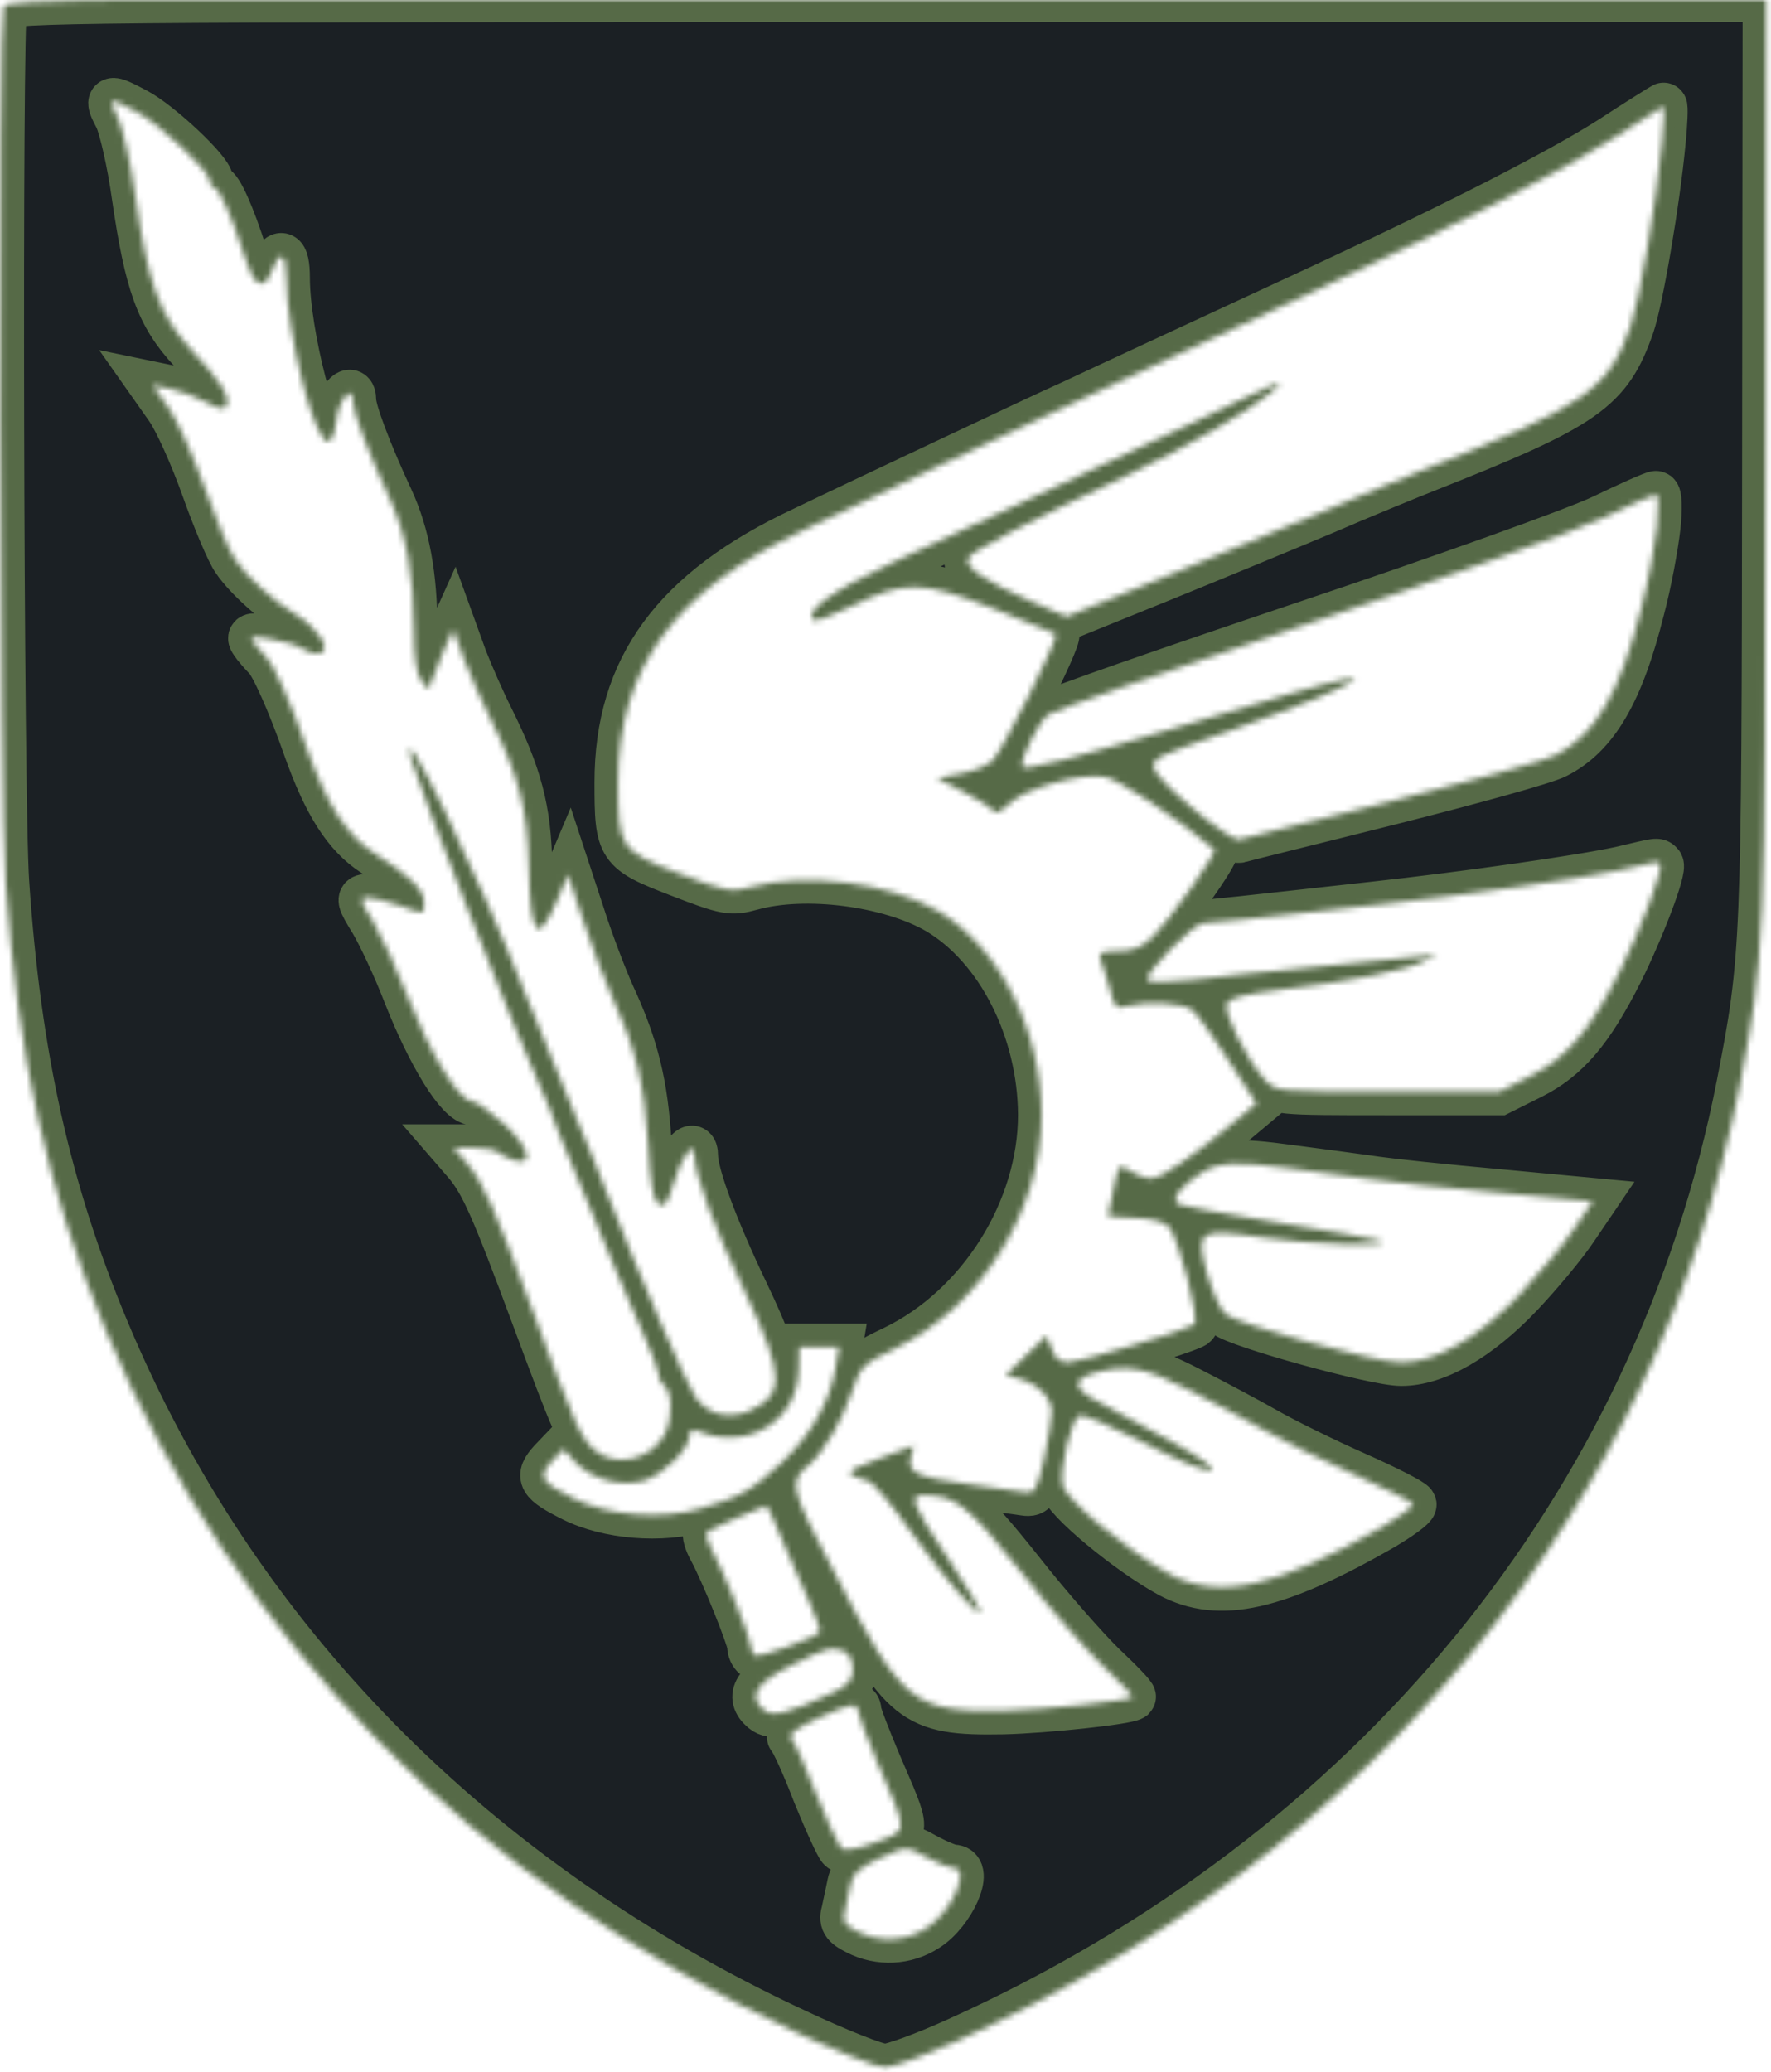 <svg width="301" height="352" viewBox="0 0 301 352" fill="none" xmlns="http://www.w3.org/2000/svg">
<g clip-path="url(#clip0_177_420)">
<mask id="path-1-inside-1_177_420" fill="white">
<path d="M0.619 1.127C-0.249 3.383 0.011 136.355 0.965 149.895C2.96 179.493 8.077 202.407 17.964 226.015C39.906 278.527 80.408 319.755 135.22 345.273C142.245 348.571 149.01 351.262 150.397 351.262C151.698 351.262 157.162 349.266 162.539 346.836C233.396 314.981 281.703 255.96 295.753 184.18C299.916 162.741 300.003 161.005 300.089 78.028L300.176 -0.262H150.657C15.102 -0.262 1.139 -0.175 0.619 1.127ZM23.081 18.92C27.07 21.003 35.657 29.075 35.657 30.724C35.657 31.332 36.004 31.852 36.35 31.852C37.218 31.852 39.386 36.713 41.467 43.309C43.115 48.604 44.763 49.646 46.064 46.261C47.538 42.355 48.666 42.789 48.666 47.215C48.666 56.763 53.609 75.771 55.864 74.99C56.471 74.817 56.992 73.254 57.165 71.518C57.425 68.133 59.94 65.009 59.94 68.046C59.94 69.869 62.629 76.986 66.271 84.798C69.047 90.787 70.348 97.904 70.348 106.931C70.348 111.792 70.781 114.482 71.649 115.697C72.863 117.347 72.95 117.347 73.383 115.611C73.73 114.656 74.597 112.312 75.465 110.403L77.026 106.931L78.847 111.965C79.888 114.656 81.882 119.169 83.27 121.947C88.127 131.668 89.688 137.57 89.861 146.944C90.122 159.182 91.336 160.745 94.631 153.107L96.539 148.593L98.968 155.971C100.269 160.05 102.524 165.952 103.911 169.077C107.987 177.844 109.549 184.266 110.156 194.422C110.503 201.278 111.023 203.969 111.977 204.577C113.018 205.184 113.451 204.49 114.405 201.278C115.793 196.505 118.048 193.467 118.048 196.418C118.048 199.543 121.43 208.743 126.807 219.94C133.399 233.827 133.399 237.125 127.154 239.816C123.685 241.205 120.216 240.337 118.135 237.299C116.834 235.563 108.161 215.513 103.738 204.143C102.61 201.278 99.315 193.033 96.279 185.916C93.331 178.711 90.208 171.16 89.341 168.99C81.189 148.246 67.225 119.69 69.914 129.064C71.388 134.272 87.606 175.413 91.856 184.787C92.897 187.044 93.764 189.04 93.764 189.301C93.764 189.561 95.932 195.029 98.621 201.278C101.223 207.615 104.171 214.558 105.039 216.728C105.906 218.898 107.901 223.325 109.288 226.536C110.763 229.834 111.977 233.046 111.977 233.653C111.977 234.348 112.324 235.042 112.757 235.303C114.232 236.257 114.405 240.597 113.104 243.461C110.936 248.062 104.432 249.537 100.876 246.239C98.621 244.069 97.754 242.246 90.729 223.238C84.051 205.271 82.229 201.105 79.367 197.633L77.112 195.029H80.495C82.316 195.029 84.224 195.376 84.658 195.81C85.178 196.244 86.392 196.852 87.52 197.199C90.989 198.241 89.775 194.595 85.438 190.776C83.183 188.78 81.015 187.217 80.495 187.217C78.066 187.217 73.21 179.319 69.133 168.99C67.399 164.477 64.797 158.922 63.409 156.578C61.154 152.933 61.068 152.499 62.455 152.499C63.323 152.499 65.751 153.107 67.746 153.801C72.342 155.45 72.082 155.45 72.082 153.28C72.082 151.197 69.394 148.593 63.583 144.948C58.9 141.91 55.517 136.702 52.048 126.894C49.446 119.43 46.411 112.66 45.283 111.705C45.023 111.444 44.156 110.49 43.462 109.622C42.248 107.973 42.335 107.973 46.064 108.58C48.232 108.927 50.747 109.709 51.788 110.403C52.829 111.011 54.043 111.271 54.737 110.837C56.124 109.969 53.696 106.41 50.14 104.327C46.671 102.244 41.988 98.078 39.993 95.127C39.039 93.825 36.697 88.27 34.789 82.889C32.881 77.507 30.106 71.345 28.632 69.262L25.943 65.442L28.892 66.05C30.453 66.311 33.142 67.352 34.963 68.307C37.218 69.522 38.258 69.696 38.519 68.914C39.126 67.352 37.565 64.835 32.534 59.454C27.07 53.551 25.163 48.257 22.994 33.328C22.214 27.686 20.826 21.697 20.046 20.048C18.224 16.576 18.485 16.489 23.081 18.92ZM282.484 24.214C281.53 34.283 278.668 51.034 277.193 55.287C273.377 66.224 269.474 68.914 242.502 79.59C239.206 80.892 231.141 84.191 224.723 86.968C218.305 89.659 205.903 94.78 197.144 98.338L181.272 104.761L175.028 102.071C167.309 98.686 163.927 96.342 164.534 94.866C164.968 93.738 174.421 88.791 192.2 80.458C201.567 76.032 212.061 69.956 215.617 67.005C218.045 64.922 218.045 64.835 216.05 65.529C214.836 66.05 212.321 67.178 210.413 68.133C208.505 69.088 201.48 72.473 194.802 75.511C188.124 78.636 178.15 83.236 172.686 85.84C167.222 88.444 157.682 92.87 151.525 95.648C141.378 100.421 136.694 103.806 138.255 105.369C138.602 105.629 141.464 104.588 144.673 103.025C153.693 98.599 156.555 98.599 168.784 103.372C174.508 105.629 179.278 107.625 179.451 107.712C180.058 108.32 170.258 127.849 168.61 129.324C167.656 130.192 165.141 131.147 163.06 131.494L159.244 132.189L163.753 134.532C166.182 135.834 168.523 137.223 168.784 137.744C169.13 138.351 170.171 137.917 171.472 136.615C174.161 133.925 183.787 131.234 187.864 132.015C190.292 132.536 199.659 138.698 206.423 144.34C206.944 144.774 198.618 156.578 195.929 159.182C194.021 161.005 192.547 161.613 189.945 161.613C187.257 161.613 186.649 161.873 186.996 162.915C187.343 163.609 187.95 165.866 188.557 167.862C189.425 171.247 189.685 171.507 191.68 170.9C194.975 170.032 201.22 170.379 202.694 171.681C203.388 172.202 206.163 176.021 208.765 180.1L213.535 187.478L210.326 190.169C202.868 196.418 197.317 200.237 195.669 200.237C194.715 200.237 193.067 199.629 192.027 198.935C190.205 197.633 190.119 197.807 189.251 202.06C188.731 204.403 188.297 206.486 188.297 206.573C188.297 206.66 190.292 206.833 192.72 206.92C195.496 207.007 197.664 207.528 198.618 208.396C200.266 210.045 203.995 224.366 202.954 225.061C201.306 226.102 183.354 231.484 181.533 231.484C180.232 231.484 179.278 230.789 178.757 229.227L177.89 226.97L174.421 230.268L170.952 233.653L173.207 234.261C176.416 235.129 178.757 237.472 178.757 239.903C178.757 241.031 178.15 244.677 177.456 247.888C176.242 253.183 175.895 253.79 174.161 253.53C173.12 253.356 168.957 252.835 164.881 252.228C155.774 251.013 154.127 250.231 154.82 247.541L155.341 245.631L149.27 247.888C143.286 250.145 143.199 250.405 147.709 251.707C148.489 251.967 151.872 256.047 155.167 260.734C160.718 268.459 166.615 275.229 166.615 273.753C166.615 273.406 164.1 269.327 160.978 264.553C154.994 255.526 154.387 254.05 156.902 254.05C162.366 254.05 164.447 255.7 173.38 266.896C178.15 272.972 184.568 280.263 187.43 283.04C190.379 285.818 192.634 288.161 192.46 288.335C191.506 289.029 177.717 290.505 170.518 290.678C155.254 290.939 153.346 289.463 142.071 267.677C134.092 252.488 133.919 251.794 137.648 248.756C139.903 246.846 143.286 241.118 144.847 236.344C146.234 232.178 146.668 231.744 151.958 229.227C166.702 222.11 177.023 205.618 177.023 189.387C176.936 174.892 169.824 160.918 159.417 154.756C151.178 149.982 136.868 148.159 127.761 150.676C124.292 151.631 123.512 151.544 115.446 148.42C105.299 144.514 105.039 144.08 105.039 132.97C105.039 113.528 114.665 100.335 136.521 90.093C141.378 87.749 152.565 82.455 161.412 78.288C170.258 74.122 179.625 69.696 182.226 68.567C186.996 66.311 202.954 58.933 224.289 49.038C248.746 37.668 265.398 29.075 273.724 23.78C278.494 20.656 282.57 18.139 282.744 18.052C282.917 17.965 282.83 20.829 282.484 24.214ZM281.616 89.572C281.269 92.61 280.142 98.946 278.928 103.459C275.372 117.694 271.122 124.898 264.444 128.283C262.623 129.238 250.047 132.71 236.605 136.095C223.162 139.48 211.454 142.344 210.673 142.604C209.025 143.125 196.103 132.276 196.103 130.366C196.103 128.717 196.363 128.63 208.418 124.377C214.316 122.294 221.254 119.69 223.942 118.562C236.518 113.18 230.534 114.309 203.475 122.554C182.4 128.891 173.9 131.06 173.727 130.279C173.38 128.977 176.416 122.815 178.15 121.426C178.844 120.818 198.531 113.962 221.774 106.15C245.104 98.338 267.913 90.179 272.423 88.01C276.933 85.84 281.009 84.017 281.443 84.017C281.876 83.93 281.963 86.447 281.616 89.572ZM282.137 146.857C282.83 147.552 278.841 157.967 275.285 165.084C270.255 175.066 266.265 179.753 260.195 182.791L254.817 185.482H235.824C216.917 185.482 216.831 185.482 214.923 183.398C211.974 180.187 207.898 172.028 208.505 170.553C208.852 169.598 211.367 168.904 217.958 168.122C229.146 166.82 239.206 164.824 242.068 163.262L244.237 162.133L241.635 162.481C240.247 162.654 232.442 163.435 224.289 164.217C216.224 164.998 206.423 165.952 202.694 166.473C198.878 166.907 195.496 166.994 195.062 166.56C194.195 165.692 202.781 156.839 204.602 156.839C206.076 156.839 210.586 156.318 233.396 153.801C249.267 152.065 268.694 149.288 275.459 147.812C282.05 146.25 281.616 146.337 282.137 146.857ZM219.086 198.501C222.468 198.935 228.279 199.716 232.095 200.237C235.911 200.844 246.145 201.886 254.904 202.667L270.689 204.143L267.566 208.743C265.832 211.347 261.669 216.381 258.287 219.94C251.262 227.317 244.063 231.484 238.166 231.484C233.656 231.484 210.153 224.974 208.245 223.238C207.377 222.457 206.076 219.506 205.209 216.555C203.128 209.003 203.735 208.656 214.316 210.218C222.902 211.52 238.252 211.954 234.263 210.739C233.049 210.392 225.07 209.003 216.484 207.615C207.898 206.226 200.526 204.837 200.092 204.49C199.052 203.622 200.96 201.278 204.342 199.195C207.204 197.459 210.153 197.286 219.086 198.501ZM141.985 232.525C141.031 238.167 137.995 243.548 133.138 248.235C128.022 253.096 125.767 254.398 119.089 256.307C112.411 258.304 103.304 257.522 97.407 254.571C91.856 251.794 91.422 250.926 93.764 248.322L95.759 246.239L97.667 248.322C100.529 251.447 105.733 252.749 109.635 251.533C112.931 250.405 117.181 246.152 117.181 243.895C117.181 243.027 117.614 242.767 118.742 243.201C127.068 246.586 135.48 241.465 135.74 232.872L135.827 228.88H139.209H142.592L141.985 232.525ZM202.087 236.171C206.163 238.254 212.061 241.378 215.096 243.114C218.132 244.85 224.983 248.235 230.273 250.579C235.564 252.922 239.987 255.179 240.16 255.613C240.247 255.96 237.906 257.696 234.957 259.432C216.917 269.761 207.291 271.93 198.878 267.504C191.853 263.685 180.925 254.658 180.579 252.228C180.145 249.19 182.14 241.031 183.441 240.51C184.048 240.25 188.731 242.246 193.848 244.85C206.423 251.533 211.107 251.533 199.138 244.937C194.368 242.246 188.818 239.295 186.823 238.254C182.4 235.997 182.053 234.435 185.956 233.306C191.419 231.744 194.455 232.265 202.087 236.171ZM133.138 262.123C134.526 265.508 136.608 270.281 137.735 272.625C138.776 274.968 139.556 277.138 139.296 277.312C138.342 278.353 128.976 281.738 128.282 281.304C127.935 281.044 127.588 280.35 127.588 279.655C127.588 278.353 122.991 266.983 120.997 263.338C120.216 261.949 119.869 260.647 120.129 260.387C120.563 259.866 129.062 256.134 130.19 255.873C130.45 255.873 131.751 258.651 133.138 262.123ZM143.546 280.61C144.326 280.957 144.933 282.172 144.933 283.561C144.933 285.557 144.326 286.252 141.291 287.727C133.746 291.199 131.317 291.807 129.756 290.505C127.068 288.248 128.542 285.905 134.526 282.954C140.424 280.003 141.291 279.742 143.546 280.61ZM145.801 290.678C145.801 291.286 147.362 295.279 149.183 299.618C154.387 311.77 154.473 310.902 148.749 313.072C145.627 314.2 143.459 314.547 142.939 314.027C142.505 313.593 140.597 309.426 138.689 304.739C136.868 299.966 134.96 295.799 134.439 295.279C133.919 294.758 135.393 293.63 138.602 292.154C144.326 289.463 145.801 289.203 145.801 290.678ZM157.682 315.676C159.504 316.63 161.412 317.412 162.019 317.412C165.054 317.412 161.759 324.876 157.509 327.567C153.953 329.91 149.443 330.084 145.714 328.174C143.459 327.046 143.112 326.438 143.633 324.616C143.893 323.401 144.326 321.404 144.587 320.102C144.933 318.366 146.148 317.325 149.096 315.936C154.213 313.593 153.866 313.593 157.682 315.676Z"/>
</mask>
<path d="M0.619 1.127C-0.249 3.383 0.011 136.355 0.965 149.895C2.96 179.493 8.077 202.407 17.964 226.015C39.906 278.527 80.408 319.755 135.22 345.273C142.245 348.571 149.01 351.262 150.397 351.262C151.698 351.262 157.162 349.266 162.539 346.836C233.396 314.981 281.703 255.96 295.753 184.18C299.916 162.741 300.003 161.005 300.089 78.028L300.176 -0.262H150.657C15.102 -0.262 1.139 -0.175 0.619 1.127ZM23.081 18.92C27.07 21.003 35.657 29.075 35.657 30.724C35.657 31.332 36.004 31.852 36.35 31.852C37.218 31.852 39.386 36.713 41.467 43.309C43.115 48.604 44.763 49.646 46.064 46.261C47.538 42.355 48.666 42.789 48.666 47.215C48.666 56.763 53.609 75.771 55.864 74.99C56.471 74.817 56.992 73.254 57.165 71.518C57.425 68.133 59.94 65.009 59.94 68.046C59.94 69.869 62.629 76.986 66.271 84.798C69.047 90.787 70.348 97.904 70.348 106.931C70.348 111.792 70.781 114.482 71.649 115.697C72.863 117.347 72.95 117.347 73.383 115.611C73.73 114.656 74.597 112.312 75.465 110.403L77.026 106.931L78.847 111.965C79.888 114.656 81.882 119.169 83.27 121.947C88.127 131.668 89.688 137.57 89.861 146.944C90.122 159.182 91.336 160.745 94.631 153.107L96.539 148.593L98.968 155.971C100.269 160.05 102.524 165.952 103.911 169.077C107.987 177.844 109.549 184.266 110.156 194.422C110.503 201.278 111.023 203.969 111.977 204.577C113.018 205.184 113.451 204.49 114.405 201.278C115.793 196.505 118.048 193.467 118.048 196.418C118.048 199.543 121.43 208.743 126.807 219.94C133.399 233.827 133.399 237.125 127.154 239.816C123.685 241.205 120.216 240.337 118.135 237.299C116.834 235.563 108.161 215.513 103.738 204.143C102.61 201.278 99.315 193.033 96.279 185.916C93.331 178.711 90.208 171.16 89.341 168.99C81.189 148.246 67.225 119.69 69.914 129.064C71.388 134.272 87.606 175.413 91.856 184.787C92.897 187.044 93.764 189.04 93.764 189.301C93.764 189.561 95.932 195.029 98.621 201.278C101.223 207.615 104.171 214.558 105.039 216.728C105.906 218.898 107.901 223.325 109.288 226.536C110.763 229.834 111.977 233.046 111.977 233.653C111.977 234.348 112.324 235.042 112.757 235.303C114.232 236.257 114.405 240.597 113.104 243.461C110.936 248.062 104.432 249.537 100.876 246.239C98.621 244.069 97.754 242.246 90.729 223.238C84.051 205.271 82.229 201.105 79.367 197.633L77.112 195.029H80.495C82.316 195.029 84.224 195.376 84.658 195.81C85.178 196.244 86.392 196.852 87.52 197.199C90.989 198.241 89.775 194.595 85.438 190.776C83.183 188.78 81.015 187.217 80.495 187.217C78.066 187.217 73.21 179.319 69.133 168.99C67.399 164.477 64.797 158.922 63.409 156.578C61.154 152.933 61.068 152.499 62.455 152.499C63.323 152.499 65.751 153.107 67.746 153.801C72.342 155.45 72.082 155.45 72.082 153.28C72.082 151.197 69.394 148.593 63.583 144.948C58.9 141.91 55.517 136.702 52.048 126.894C49.446 119.43 46.411 112.66 45.283 111.705C45.023 111.444 44.156 110.49 43.462 109.622C42.248 107.973 42.335 107.973 46.064 108.58C48.232 108.927 50.747 109.709 51.788 110.403C52.829 111.011 54.043 111.271 54.737 110.837C56.124 109.969 53.696 106.41 50.14 104.327C46.671 102.244 41.988 98.078 39.993 95.127C39.039 93.825 36.697 88.27 34.789 82.889C32.881 77.507 30.106 71.345 28.632 69.262L25.943 65.442L28.892 66.05C30.453 66.311 33.142 67.352 34.963 68.307C37.218 69.522 38.258 69.696 38.519 68.914C39.126 67.352 37.565 64.835 32.534 59.454C27.07 53.551 25.163 48.257 22.994 33.328C22.214 27.686 20.826 21.697 20.046 20.048C18.224 16.576 18.485 16.489 23.081 18.92ZM282.484 24.214C281.53 34.283 278.668 51.034 277.193 55.287C273.377 66.224 269.474 68.914 242.502 79.59C239.206 80.892 231.141 84.191 224.723 86.968C218.305 89.659 205.903 94.78 197.144 98.338L181.272 104.761L175.028 102.071C167.309 98.686 163.927 96.342 164.534 94.866C164.968 93.738 174.421 88.791 192.2 80.458C201.567 76.032 212.061 69.956 215.617 67.005C218.045 64.922 218.045 64.835 216.05 65.529C214.836 66.05 212.321 67.178 210.413 68.133C208.505 69.088 201.48 72.473 194.802 75.511C188.124 78.636 178.15 83.236 172.686 85.84C167.222 88.444 157.682 92.87 151.525 95.648C141.378 100.421 136.694 103.806 138.255 105.369C138.602 105.629 141.464 104.588 144.673 103.025C153.693 98.599 156.555 98.599 168.784 103.372C174.508 105.629 179.278 107.625 179.451 107.712C180.058 108.32 170.258 127.849 168.61 129.324C167.656 130.192 165.141 131.147 163.06 131.494L159.244 132.189L163.753 134.532C166.182 135.834 168.523 137.223 168.784 137.744C169.13 138.351 170.171 137.917 171.472 136.615C174.161 133.925 183.787 131.234 187.864 132.015C190.292 132.536 199.659 138.698 206.423 144.34C206.944 144.774 198.618 156.578 195.929 159.182C194.021 161.005 192.547 161.613 189.945 161.613C187.257 161.613 186.649 161.873 186.996 162.915C187.343 163.609 187.95 165.866 188.557 167.862C189.425 171.247 189.685 171.507 191.68 170.9C194.975 170.032 201.22 170.379 202.694 171.681C203.388 172.202 206.163 176.021 208.765 180.1L213.535 187.478L210.326 190.169C202.868 196.418 197.317 200.237 195.669 200.237C194.715 200.237 193.067 199.629 192.027 198.935C190.205 197.633 190.119 197.807 189.251 202.06C188.731 204.403 188.297 206.486 188.297 206.573C188.297 206.66 190.292 206.833 192.72 206.92C195.496 207.007 197.664 207.528 198.618 208.396C200.266 210.045 203.995 224.366 202.954 225.061C201.306 226.102 183.354 231.484 181.533 231.484C180.232 231.484 179.278 230.789 178.757 229.227L177.89 226.97L174.421 230.268L170.952 233.653L173.207 234.261C176.416 235.129 178.757 237.472 178.757 239.903C178.757 241.031 178.15 244.677 177.456 247.888C176.242 253.183 175.895 253.79 174.161 253.53C173.12 253.356 168.957 252.835 164.881 252.228C155.774 251.013 154.127 250.231 154.82 247.541L155.341 245.631L149.27 247.888C143.286 250.145 143.199 250.405 147.709 251.707C148.489 251.967 151.872 256.047 155.167 260.734C160.718 268.459 166.615 275.229 166.615 273.753C166.615 273.406 164.1 269.327 160.978 264.553C154.994 255.526 154.387 254.05 156.902 254.05C162.366 254.05 164.447 255.7 173.38 266.896C178.15 272.972 184.568 280.263 187.43 283.04C190.379 285.818 192.634 288.161 192.46 288.335C191.506 289.029 177.717 290.505 170.518 290.678C155.254 290.939 153.346 289.463 142.071 267.677C134.092 252.488 133.919 251.794 137.648 248.756C139.903 246.846 143.286 241.118 144.847 236.344C146.234 232.178 146.668 231.744 151.958 229.227C166.702 222.11 177.023 205.618 177.023 189.387C176.936 174.892 169.824 160.918 159.417 154.756C151.178 149.982 136.868 148.159 127.761 150.676C124.292 151.631 123.512 151.544 115.446 148.42C105.299 144.514 105.039 144.08 105.039 132.97C105.039 113.528 114.665 100.335 136.521 90.093C141.378 87.749 152.565 82.455 161.412 78.288C170.258 74.122 179.625 69.696 182.226 68.567C186.996 66.311 202.954 58.933 224.289 49.038C248.746 37.668 265.398 29.075 273.724 23.78C278.494 20.656 282.57 18.139 282.744 18.052C282.917 17.965 282.83 20.829 282.484 24.214ZM281.616 89.572C281.269 92.61 280.142 98.946 278.928 103.459C275.372 117.694 271.122 124.898 264.444 128.283C262.623 129.238 250.047 132.71 236.605 136.095C223.162 139.48 211.454 142.344 210.673 142.604C209.025 143.125 196.103 132.276 196.103 130.366C196.103 128.717 196.363 128.63 208.418 124.377C214.316 122.294 221.254 119.69 223.942 118.562C236.518 113.18 230.534 114.309 203.475 122.554C182.4 128.891 173.9 131.06 173.727 130.279C173.38 128.977 176.416 122.815 178.15 121.426C178.844 120.818 198.531 113.962 221.774 106.15C245.104 98.338 267.913 90.179 272.423 88.01C276.933 85.84 281.009 84.017 281.443 84.017C281.876 83.93 281.963 86.447 281.616 89.572ZM282.137 146.857C282.83 147.552 278.841 157.967 275.285 165.084C270.255 175.066 266.265 179.753 260.195 182.791L254.817 185.482H235.824C216.917 185.482 216.831 185.482 214.923 183.398C211.974 180.187 207.898 172.028 208.505 170.553C208.852 169.598 211.367 168.904 217.958 168.122C229.146 166.82 239.206 164.824 242.068 163.262L244.237 162.133L241.635 162.481C240.247 162.654 232.442 163.435 224.289 164.217C216.224 164.998 206.423 165.952 202.694 166.473C198.878 166.907 195.496 166.994 195.062 166.56C194.195 165.692 202.781 156.839 204.602 156.839C206.076 156.839 210.586 156.318 233.396 153.801C249.267 152.065 268.694 149.288 275.459 147.812C282.05 146.25 281.616 146.337 282.137 146.857ZM219.086 198.501C222.468 198.935 228.279 199.716 232.095 200.237C235.911 200.844 246.145 201.886 254.904 202.667L270.689 204.143L267.566 208.743C265.832 211.347 261.669 216.381 258.287 219.94C251.262 227.317 244.063 231.484 238.166 231.484C233.656 231.484 210.153 224.974 208.245 223.238C207.377 222.457 206.076 219.506 205.209 216.555C203.128 209.003 203.735 208.656 214.316 210.218C222.902 211.52 238.252 211.954 234.263 210.739C233.049 210.392 225.07 209.003 216.484 207.615C207.898 206.226 200.526 204.837 200.092 204.49C199.052 203.622 200.96 201.278 204.342 199.195C207.204 197.459 210.153 197.286 219.086 198.501ZM141.985 232.525C141.031 238.167 137.995 243.548 133.138 248.235C128.022 253.096 125.767 254.398 119.089 256.307C112.411 258.304 103.304 257.522 97.407 254.571C91.856 251.794 91.422 250.926 93.764 248.322L95.759 246.239L97.667 248.322C100.529 251.447 105.733 252.749 109.635 251.533C112.931 250.405 117.181 246.152 117.181 243.895C117.181 243.027 117.614 242.767 118.742 243.201C127.068 246.586 135.48 241.465 135.74 232.872L135.827 228.88H139.209H142.592L141.985 232.525ZM202.087 236.171C206.163 238.254 212.061 241.378 215.096 243.114C218.132 244.85 224.983 248.235 230.273 250.579C235.564 252.922 239.987 255.179 240.16 255.613C240.247 255.96 237.906 257.696 234.957 259.432C216.917 269.761 207.291 271.93 198.878 267.504C191.853 263.685 180.925 254.658 180.579 252.228C180.145 249.19 182.14 241.031 183.441 240.51C184.048 240.25 188.731 242.246 193.848 244.85C206.423 251.533 211.107 251.533 199.138 244.937C194.368 242.246 188.818 239.295 186.823 238.254C182.4 235.997 182.053 234.435 185.956 233.306C191.419 231.744 194.455 232.265 202.087 236.171ZM133.138 262.123C134.526 265.508 136.608 270.281 137.735 272.625C138.776 274.968 139.556 277.138 139.296 277.312C138.342 278.353 128.976 281.738 128.282 281.304C127.935 281.044 127.588 280.35 127.588 279.655C127.588 278.353 122.991 266.983 120.997 263.338C120.216 261.949 119.869 260.647 120.129 260.387C120.563 259.866 129.062 256.134 130.19 255.873C130.45 255.873 131.751 258.651 133.138 262.123ZM143.546 280.61C144.326 280.957 144.933 282.172 144.933 283.561C144.933 285.557 144.326 286.252 141.291 287.727C133.746 291.199 131.317 291.807 129.756 290.505C127.068 288.248 128.542 285.905 134.526 282.954C140.424 280.003 141.291 279.742 143.546 280.61ZM145.801 290.678C145.801 291.286 147.362 295.279 149.183 299.618C154.387 311.77 154.473 310.902 148.749 313.072C145.627 314.2 143.459 314.547 142.939 314.027C142.505 313.593 140.597 309.426 138.689 304.739C136.868 299.966 134.96 295.799 134.439 295.279C133.919 294.758 135.393 293.63 138.602 292.154C144.326 289.463 145.801 289.203 145.801 290.678ZM157.682 315.676C159.504 316.63 161.412 317.412 162.019 317.412C165.054 317.412 161.759 324.876 157.509 327.567C153.953 329.91 149.443 330.084 145.714 328.174C143.459 327.046 143.112 326.438 143.633 324.616C143.893 323.401 144.326 321.404 144.587 320.102C144.933 318.366 146.148 317.325 149.096 315.936C154.213 313.593 153.866 313.593 157.682 315.676Z" fill="#1B2024" stroke="#566A47" stroke-width="8" mask="url(#path-1-inside-1_177_420)"/>
</g>
<defs>
<clipPath id="clip0_177_420">
<rect width="301" height="352" fill="white"/>
</clipPath>
</defs>
</svg>
